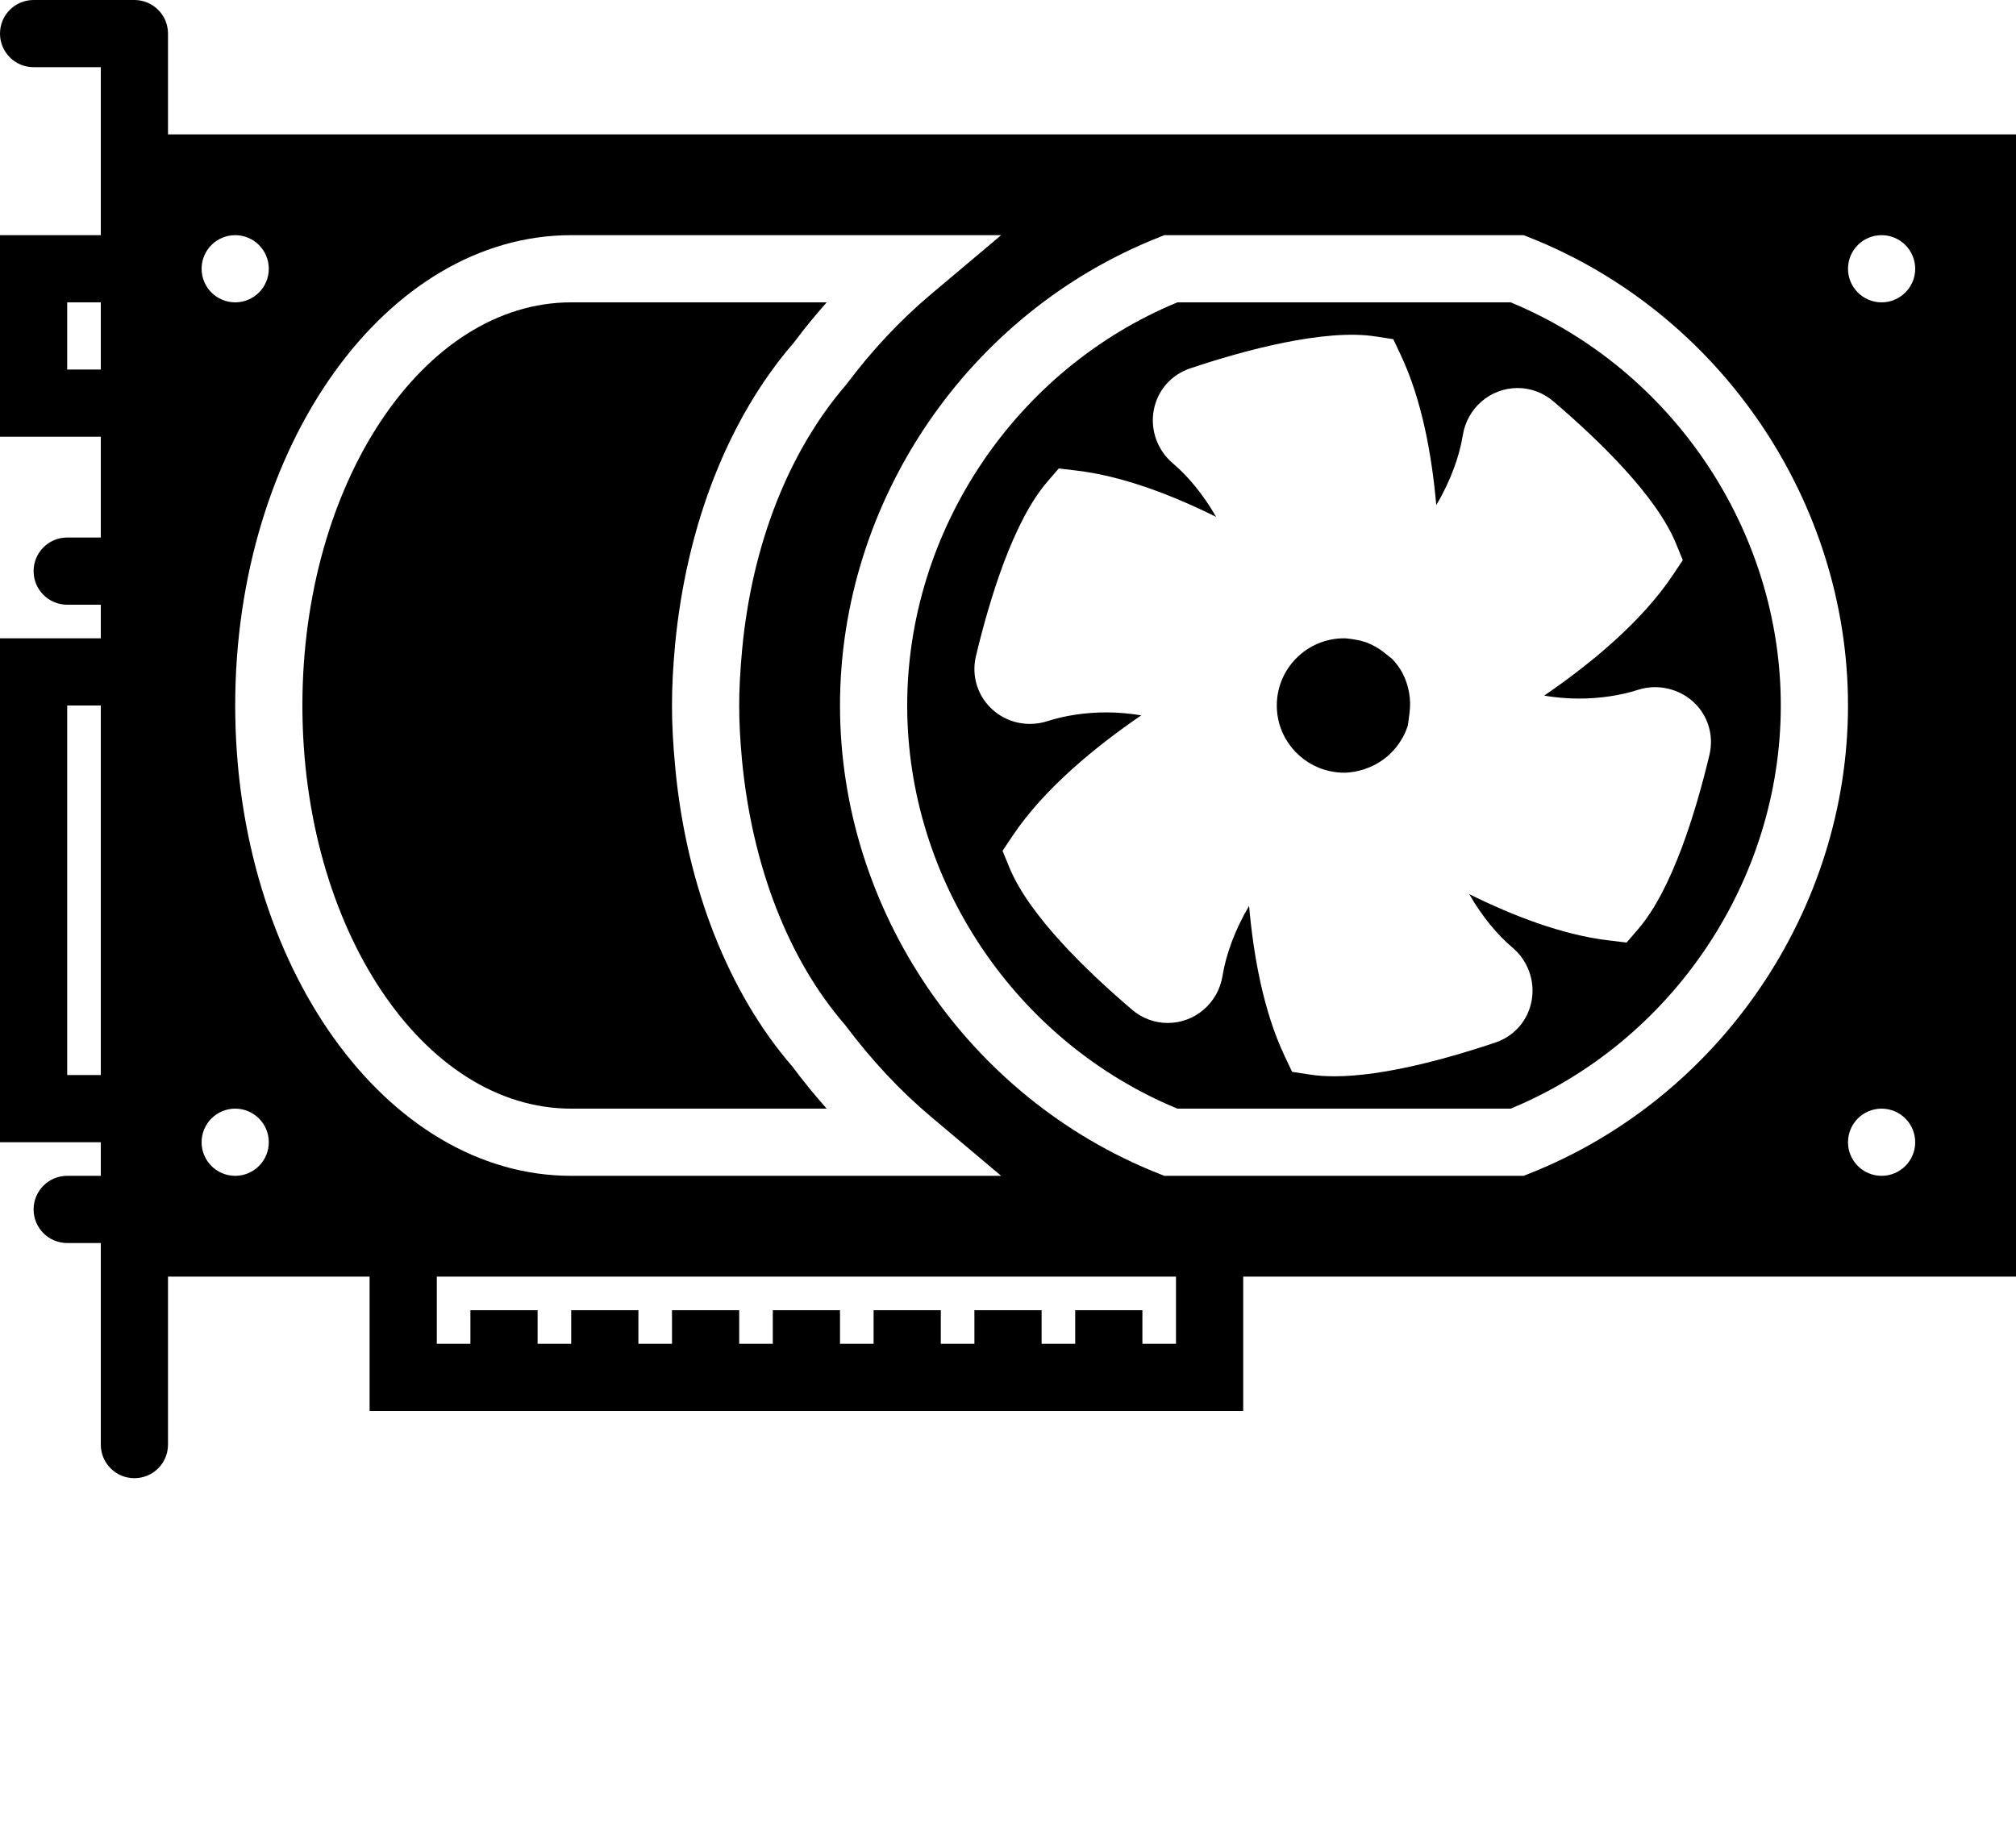 <svg xmlns="http://www.w3.org/2000/svg" xmlns:xlink="http://www.w3.org/1999/xlink" xmlns:sketch="http://www.bohemiancoding.com/sketch/ns" viewBox="0 0 60 55" version="1.1" x="0px" y="0px"><title>2 - Video Card (Solid)</title><desc>Created with Sketch.</desc><g stroke="none" stroke-width="1" fill="none" fill-rule="evenodd" sketch:type="MSPage"><g sketch:type="MSLayerGroup" fill="#000000"><path d="M24.604,33 C24.252,32.604 23.912,32.188 23.588,31.753 C21.687,29.564 20.433,26.391 20.099,22.873 C20.028,22.118 20,21.548 20,21 C20,20.452 20.028,19.882 20.09,19.206 C20.433,15.609 21.687,12.436 23.633,10.19 C23.937,9.783 24.262,9.385 24.604,9 L17,9 C12.589,9 9,14.383 9,21 C9,27.617 12.589,33 17,33 L24.604,33" sketch:type="MSShapeGroup"/><path d="M41.95,21.223 C42.005,20.805 41.925,20.392 41.741,20.036 C41.739,20.032 41.737,20.028 41.735,20.024 C41.656,19.874 41.55,19.741 41.436,19.616 L41.176,19.409 C41.023,19.287 40.85,19.195 40.67,19.124 C40.639,19.113 40.608,19.105 40.577,19.095 C40.47,19.059 40.359,19.043 40.248,19.025 C40.166,19.015 40.085,19 40,19 C38.897,19 38,19.898 38,21 C38,21.957 38.677,22.758 39.577,22.953 C39.59,22.956 39.603,22.959 39.616,22.961 C39.74,22.986 39.868,23 40,23 C40.205,23 40.399,22.96 40.585,22.903 L40.665,22.874 C41.249,22.667 41.687,22.205 41.883,21.647 C41.89,21.626 41.896,21.605 41.903,21.584 L41.95,21.223" sketch:type="MSShapeGroup"/><path d="M44.96,9 L35.04,9 C30.224,10.993 27,15.791 27,21 C27,26.209 30.224,31.007 35.04,33 L44.96,33 C49.776,31.007 53,26.209 53,21 C53,15.791 49.776,10.993 44.96,9 L44.96,9 Z M48.758,27.652 L48.411,28.056 L47.883,27.993 C46.484,27.828 45.002,27.247 43.726,26.614 C44.112,27.286 44.574,27.836 45.013,28.205 C45.477,28.597 45.695,29.206 45.582,29.796 C45.471,30.382 45.064,30.846 44.497,31.036 C43.136,31.493 41.201,32.037 39.719,32.037 C39.456,32.037 39.208,32.021 38.98,31.985 L38.455,31.904 L38.228,31.424 C37.598,30.089 37.305,28.435 37.175,26.966 C36.743,27.693 36.484,28.433 36.386,29.042 C36.255,29.857 35.568,30.45 34.752,30.45 L34.751,30.45 C34.366,30.45 33.991,30.311 33.694,30.057 C32.35,28.911 30.624,27.246 30.039,25.818 L29.838,25.326 L30.133,24.884 C31.081,23.464 32.629,22.207 33.966,21.293 C33.627,21.239 33.284,21.205 32.937,21.205 C32.31,21.205 31.7,21.296 31.173,21.466 C31.004,21.521 30.828,21.548 30.651,21.548 C30.14,21.548 29.665,21.318 29.349,20.919 C29.039,20.526 28.929,20.02 29.046,19.529 C29.457,17.809 30.159,15.515 31.164,14.348 L31.511,13.944 L32.039,14.007 C33.438,14.172 34.92,14.753 36.195,15.386 C35.809,14.714 35.348,14.164 34.909,13.795 C34.445,13.403 34.227,12.793 34.339,12.203 C34.451,11.617 34.857,11.154 35.426,10.964 C37.025,10.426 39.426,9.778 40.941,10.015 L41.467,10.096 L41.693,10.576 C42.323,11.911 42.617,13.566 42.746,15.035 C43.178,14.308 43.437,13.568 43.535,12.959 C43.667,12.142 44.354,11.55 45.17,11.55 C45.555,11.55 45.93,11.69 46.227,11.943 C47.572,13.09 49.299,14.756 49.882,16.182 L50.083,16.674 L49.788,17.116 C48.84,18.536 47.292,19.793 45.956,20.707 C46.295,20.761 46.638,20.794 46.984,20.794 C47.611,20.794 48.221,20.704 48.748,20.534 C49.407,20.321 50.147,20.544 50.573,21.081 C50.883,21.474 50.993,21.981 50.876,22.471 C50.465,24.191 49.763,26.485 48.758,27.652 L48.758,27.652 Z" sketch:type="MSShapeGroup"/><path d="M5,4 L5,1 C5,0.447 4.553,0 4,0 L1,0 C0.447,0 0,0.447 0,1 C0,1.553 0.447,2 1,2 L3,2 L3,7 L0,7 L0,13 L3,13 L3,16 L2,16 C1.447,16 1,16.447 1,17 C1,17.553 1.447,18 2,18 L3,18 L3,19 L0,19 L0,34 L3,34 L3,35 L2,35 C1.447,35 1,35.447 1,36 C1,36.553 1.447,37 2,37 L3,37 L3,43 C3,43.553 3.447,44 4,44 C4.553,44 5,43.553 5,43 L5,38 L11,38 L11,42 L37,42 L37,38 L60,38 L60,4 L5,4 L5,4 Z M2,21 L3,21 L3,32 L2,32 L2,21 Z M2,9 L3,9 L3,11 L2,11 L2,9 Z M7,7 C7.552,7 8,7.448 8,8 C8,8.552 7.552,9 7,9 C6.448,9 6,8.552 6,8 C6,7.448 6.448,7 7,7 L7,7 Z M7,35 C6.448,35 6,34.552 6,34 C6,33.448 6.448,33 7,33 C7.552,33 8,33.448 8,34 C8,34.552 7.552,35 7,35 L7,35 Z M7,21 C7,13.28 11.486,7 17,7 L29.796,7 L27.701,8.765 C26.791,9.531 25.946,10.433 25.189,11.444 C23.47,13.434 22.385,16.209 22.089,19.316 C22.026,20.002 22,20.514 22,21 C22,21.486 22.026,21.998 22.082,22.612 C22.385,25.791 23.47,28.567 25.144,30.499 C25.946,31.567 26.791,32.469 27.701,33.235 L29.796,35 L17,35 C11.486,35 7,28.72 7,21 L7,21 Z M35,40 L34,40 L34,39 L32,39 L32,40 L31,40 L31,39 L29,39 L29,40 L28,40 L28,39 L26,39 L26,40 L25,40 L25,39 L23,39 L23,40 L22,40 L22,39 L20,39 L20,40 L19,40 L19,39 L17,39 L17,40 L16,40 L16,39 L14,39 L14,40 L13,40 L13,38 L35,38 L35,40 L35,40 Z M45.523,34.93 L45.346,35 L34.654,35 L34.477,34.93 C28.809,32.682 25,27.084 25,21 C25,14.916 28.809,9.318 34.477,7.07 L34.654,7 L45.346,7 L45.523,7.07 C51.191,9.318 55,14.916 55,21 C55,27.084 51.191,32.682 45.523,34.93 L45.523,34.93 Z M56,35 C55.448,35 55,34.552 55,34 C55,33.448 55.448,33 56,33 C56.552,33 57,33.448 57,34 C57,34.552 56.552,35 56,35 L56,35 Z M56,9 C55.448,9 55,8.552 55,8 C55,7.448 55.448,7 56,7 C56.552,7 57,7.448 57,8 C57,8.552 56.552,9 56,9 L56,9 Z" sketch:type="MSShapeGroup"/></g></g></svg>

